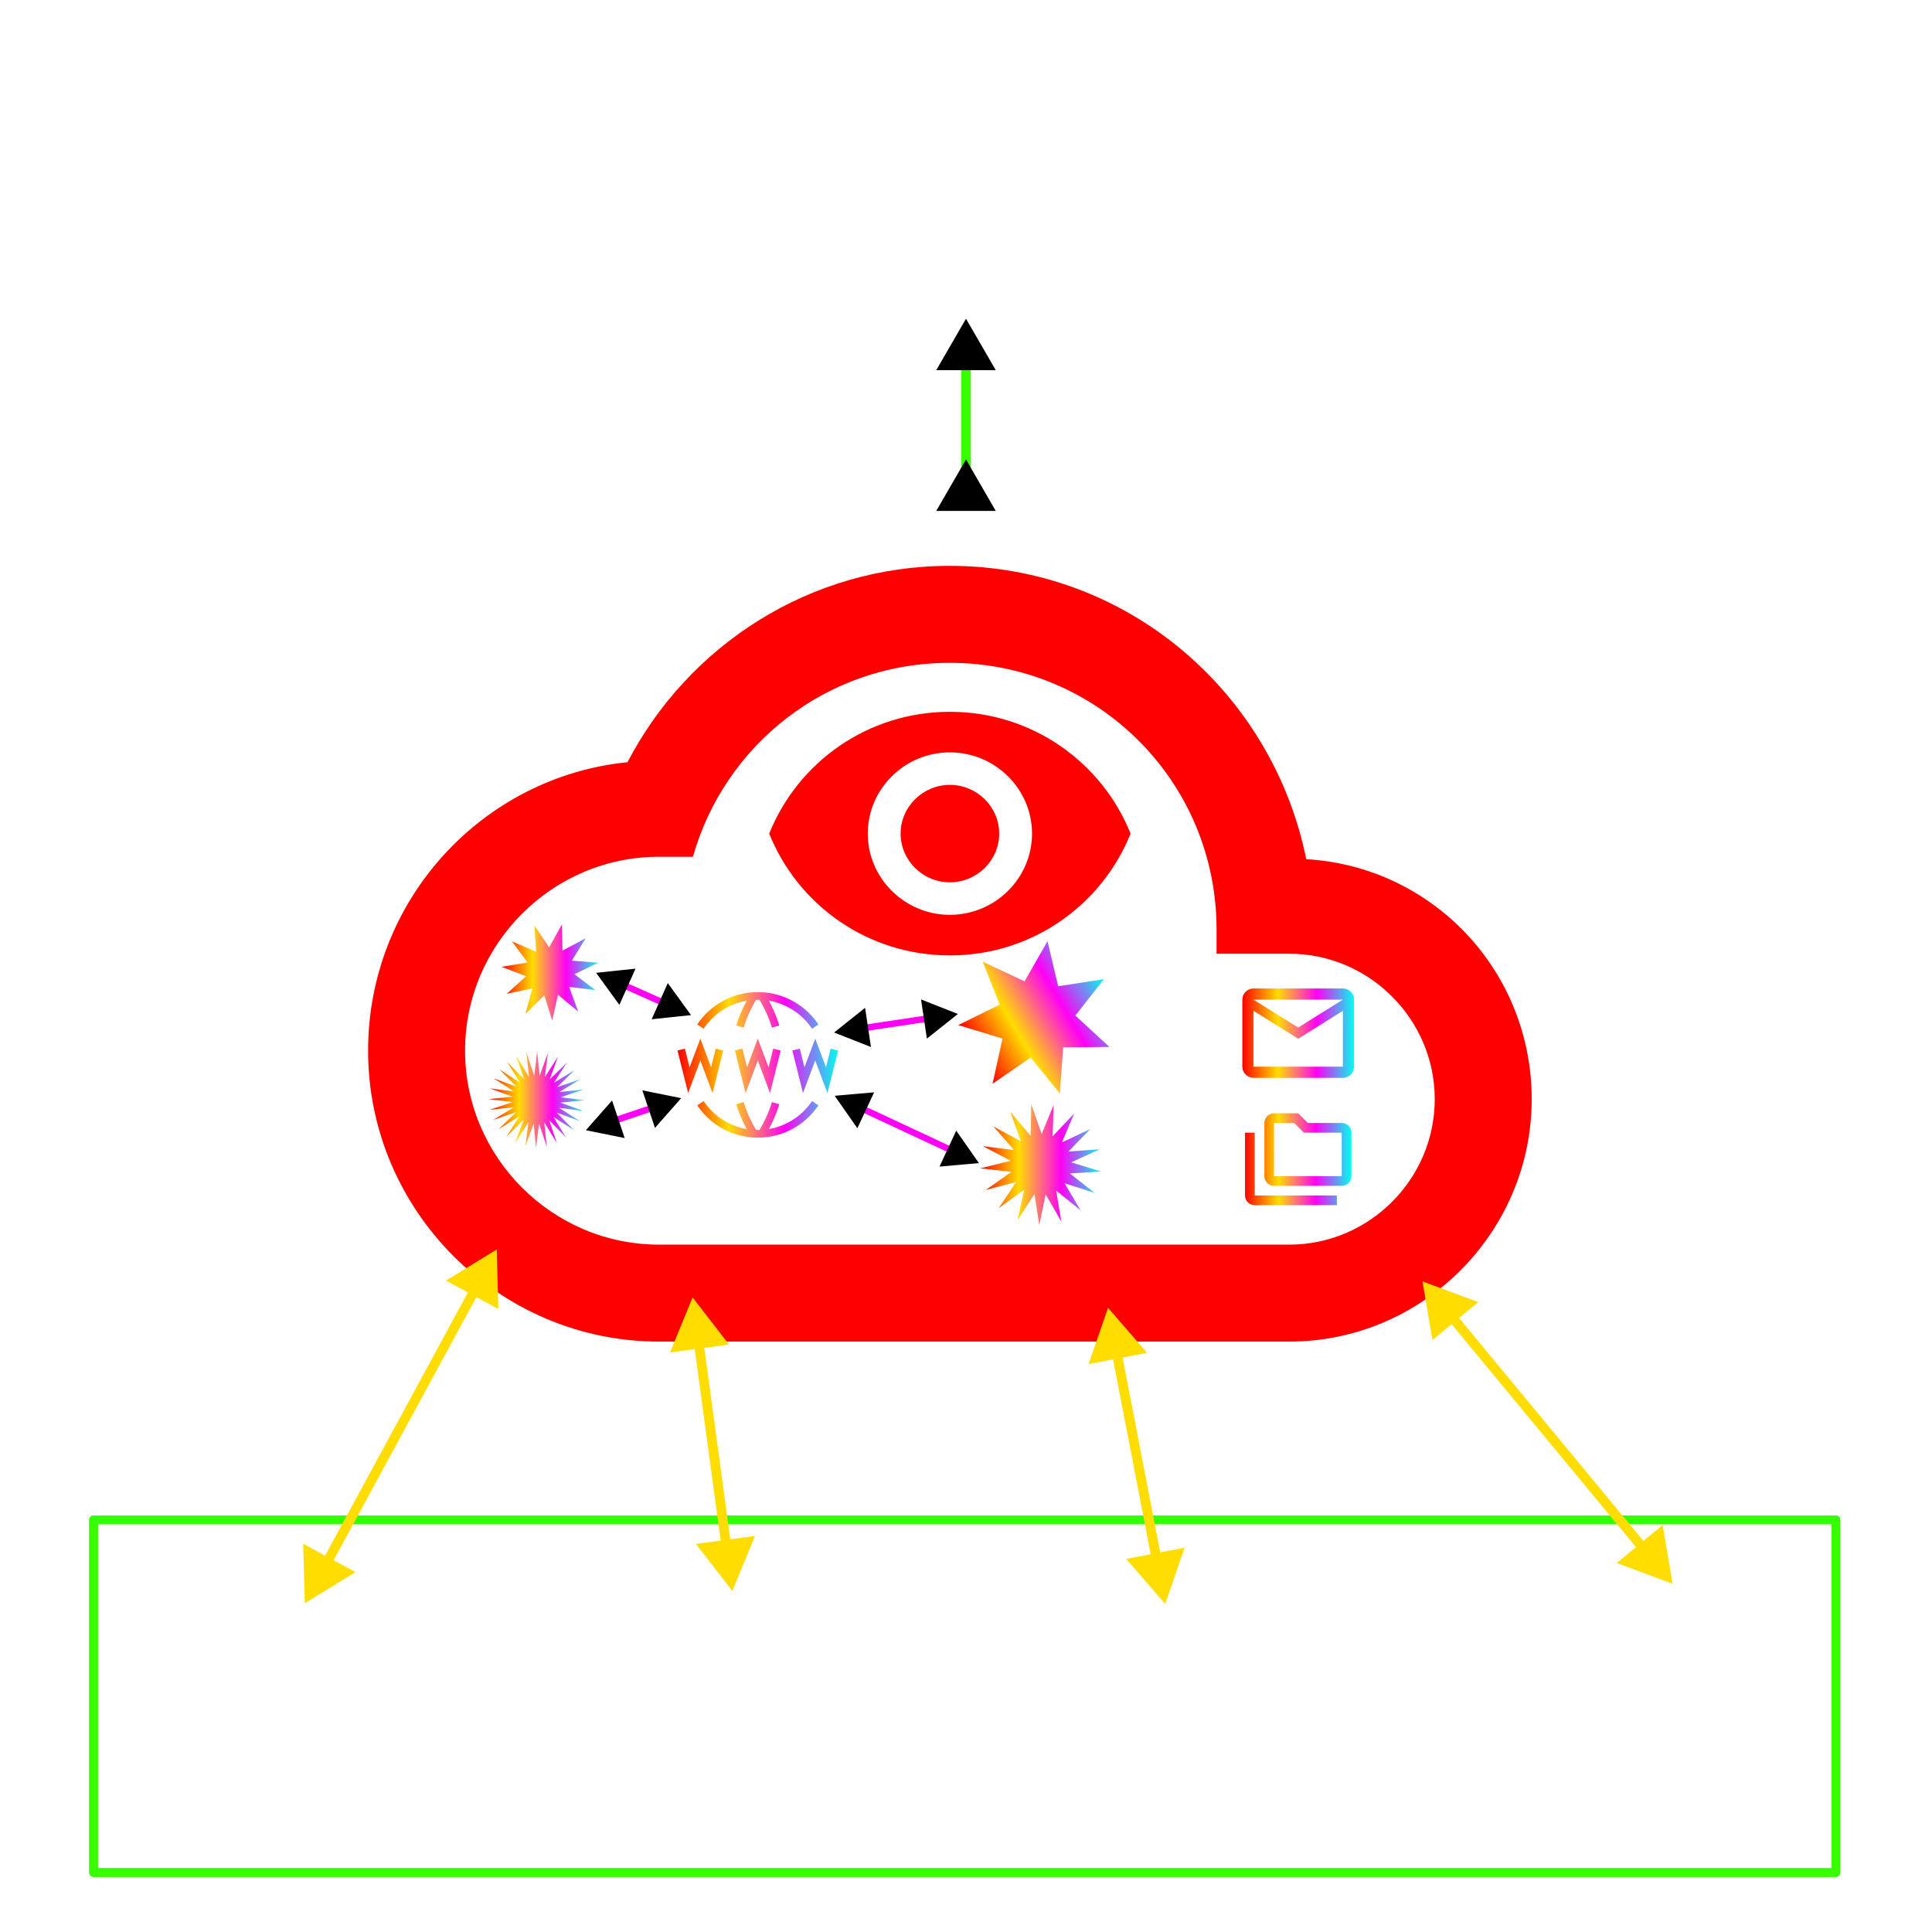 <?xml version="1.0" encoding="UTF-8" standalone="no"?>
<!-- Created with Inkscape (http://www.inkscape.org/) -->

<svg
   width="600"
   height="600"
   viewBox="0 0 158.75 158.75"
   version="1.1"
   id="svg1"
   xmlns:xlink="http://www.w3.org/1999/xlink"
   xmlns="http://www.w3.org/2000/svg"
   xmlns:svg="http://www.w3.org/2000/svg">
  <defs
     id="defs1">
    <marker
       style="overflow:visible"
       id="marker93"
       refX="0"
       refY="0"
       orient="auto-start-reverse"
       markerWidth="1"
       markerHeight="1"
       viewBox="0 0 1 1"
       preserveAspectRatio="xMidYMid">
      <path
         transform="scale(0.5)"
         style="fill:context-stroke;fill-rule:evenodd;stroke:context-stroke;stroke-width:1pt"
         d="M 5.77,0 -2.88,5 V -5 Z"
         id="path93" />
    </marker>
    <linearGradient
       id="linearGradient62">
      <stop
         style="stop-color:#ff0000;stop-opacity:1;"
         offset="0"
         id="stop60" />
      <stop
         style="stop-color:#ffdd00;stop-opacity:1;"
         offset="0.32"
         id="stop61" />
      <stop
         style="stop-color:#ff00f6;stop-opacity:1;"
         offset="0.669"
         id="stop63" />
      <stop
         style="stop-color:#00ffee;stop-opacity:1;"
         offset="1"
         id="stop62" />
    </linearGradient>
    <linearGradient
       xlink:href="#linearGradient62"
       id="linearGradient69-6"
       x1="-412.246"
       y1="78.994"
       x2="-396.9"
       y2="78.994"
       gradientUnits="userSpaceOnUse" />
    <marker
       style="overflow:visible"
       id="Triangle-1"
       refX="0"
       refY="0"
       orient="auto-start-reverse"
       markerWidth="1"
       markerHeight="1"
       viewBox="0 0 1 1"
       preserveAspectRatio="xMidYMid">
      <path
         transform="scale(0.5)"
         style="fill:context-stroke;fill-rule:evenodd;stroke:context-stroke;stroke-width:1pt"
         d="M 5.77,0 -2.88,5 V -5 Z"
         id="path135-3" />
    </marker>
    <marker
       style="overflow:visible"
       id="marker79-2"
       refX="0"
       refY="0"
       orient="auto-start-reverse"
       markerWidth="1"
       markerHeight="1"
       viewBox="0 0 1 1"
       preserveAspectRatio="xMidYMid">
      <path
         transform="scale(0.5)"
         style="fill:context-stroke;fill-rule:evenodd;stroke:context-stroke;stroke-width:1pt"
         d="M 5.77,0 -2.88,5 V -5 Z"
         id="path79-1" />
    </marker>
    <marker
       style="overflow:visible"
       id="Triangle-9-5_Fnone_S-ffdd00_reversed-7-5"
       refX="0"
       refY="0"
       orient="auto"
       markerWidth="1.001"
       markerHeight="1.001"
       viewBox="0 0 1 1"
       preserveAspectRatio="xMidYMid">
      <g
         transform="scale(-1)"
         id="g41-22-9">
        <path
           transform="scale(0.5)"
           style="fill:#ffdd00;fill-rule:evenodd;stroke:#ffdd00;stroke-width:1pt"
           d="M 5.77,0 -2.88,5 V -5 Z"
           id="path41-6-9" />
      </g>
    </marker>
    <marker
       style="overflow:visible"
       id="Triangle-9-5_Fnone_S-ffdd00-1-1"
       refX="0"
       refY="0"
       orient="auto-start-reverse"
       markerWidth="1.001"
       markerHeight="1.001"
       viewBox="0 0 1 1"
       preserveAspectRatio="xMidYMid">
      <path
         transform="scale(0.5)"
         style="fill:#ffdd00;fill-rule:evenodd;stroke:#ffdd00;stroke-width:1pt"
         d="M 5.77,0 -2.88,5 V -5 Z"
         id="path15-0-4" />
    </marker>
    <marker
       style="overflow:visible"
       id="Triangle-94-9_Fnone_S-ffdd00_reversed-6-9"
       refX="0"
       refY="0"
       orient="auto"
       markerWidth="1.001"
       markerHeight="1.001"
       viewBox="0 0 1 1"
       preserveAspectRatio="xMidYMid">
      <g
         transform="scale(-1)"
         id="g42-1-1">
        <path
           transform="scale(0.5)"
           style="fill:#ffdd00;fill-rule:evenodd;stroke:#ffdd00;stroke-width:1pt"
           d="M 5.77,0 -2.88,5 V -5 Z"
           id="path42-5-0" />
      </g>
    </marker>
    <marker
       style="overflow:visible"
       id="Triangle-94-9_Fnone_S-ffdd00-9-7"
       refX="0"
       refY="0"
       orient="auto-start-reverse"
       markerWidth="1.001"
       markerHeight="1.001"
       viewBox="0 0 1 1"
       preserveAspectRatio="xMidYMid">
      <path
         transform="scale(0.5)"
         style="fill:#ffdd00;fill-rule:evenodd;stroke:#ffdd00;stroke-width:1pt"
         d="M 5.77,0 -2.88,5 V -5 Z"
         id="path16-4-5" />
    </marker>
    <marker
       style="overflow:visible"
       id="Triangle-1_Fnone_S-ffdd00_reversed-3-6-8"
       refX="0"
       refY="0"
       orient="auto"
       markerWidth="1.001"
       markerHeight="1.001"
       viewBox="0 0 1 1"
       preserveAspectRatio="xMidYMid">
      <g
         transform="scale(-1)"
         id="g40-5-3-7">
        <path
           transform="scale(0.5)"
           style="fill:#ffdd00;fill-rule:evenodd;stroke:#ffdd00;stroke-width:1pt"
           d="M 5.77,0 -2.88,5 V -5 Z"
           id="path40-6-9-0" />
      </g>
    </marker>
    <marker
       style="overflow:visible"
       id="Triangle-1_Fnone_S-ffdd00-2-4-4"
       refX="0"
       refY="0"
       orient="auto-start-reverse"
       markerWidth="1.001"
       markerHeight="1.001"
       viewBox="0 0 1 1"
       preserveAspectRatio="xMidYMid">
      <path
         transform="scale(0.5)"
         style="fill:#ffdd00;fill-rule:evenodd;stroke:#ffdd00;stroke-width:1pt"
         d="M 5.77,0 -2.88,5 V -5 Z"
         id="path14-9-8-8" />
    </marker>
    <marker
       style="overflow:visible"
       id="Triangle-0-7_Fnone_S-ffdd00_reversed-9-8-0"
       refX="0"
       refY="0"
       orient="auto"
       markerWidth="1.001"
       markerHeight="1.001"
       viewBox="0 0 1 1"
       preserveAspectRatio="xMidYMid">
      <g
         transform="scale(-1)"
         id="g43-0-5-4">
        <path
           transform="scale(0.5)"
           style="fill:#ffdd00;fill-rule:evenodd;stroke:#ffdd00;stroke-width:1pt"
           d="M 5.77,0 -2.88,5 V -5 Z"
           id="path43-9-0-2" />
      </g>
    </marker>
    <marker
       style="overflow:visible"
       id="Triangle-0-7_Fnone_S-ffdd00-1-6-9"
       refX="0"
       refY="0"
       orient="auto-start-reverse"
       markerWidth="1.001"
       markerHeight="1.001"
       viewBox="0 0 1 1"
       preserveAspectRatio="xMidYMid">
      <path
         transform="scale(0.5)"
         style="fill:#ffdd00;fill-rule:evenodd;stroke:#ffdd00;stroke-width:1pt"
         d="M 5.77,0 -2.88,5 V -5 Z"
         id="path17-7-4-6" />
    </marker>
    <linearGradient
       xlink:href="#linearGradient62"
       id="linearGradient83"
       gradientUnits="userSpaceOnUse"
       gradientTransform="matrix(0.727,0,0,0.727,-241.422,366.515)"
       x1="-226.417"
       y1="-84.904"
       x2="-214.396"
       y2="-84.904" />
    <linearGradient
       xlink:href="#linearGradient62"
       id="linearGradient84"
       gradientUnits="userSpaceOnUse"
       gradientTransform="matrix(1.436,0,0,1.436,-53.718,423.818)"
       x1="-245.473"
       y1="-90.095"
       x2="-239.082"
       y2="-90.095" />
    <linearGradient
       xlink:href="#linearGradient62"
       id="linearGradient85"
       gradientUnits="userSpaceOnUse"
       x1="-412.246"
       y1="78.994"
       x2="-396.9"
       y2="78.994" />
    <linearGradient
       xlink:href="#linearGradient62"
       id="linearGradient86"
       gradientUnits="userSpaceOnUse"
       x1="-412.246"
       y1="78.994"
       x2="-396.9"
       y2="78.994" />
    <linearGradient
       xlink:href="#linearGradient62"
       id="linearGradient87"
       gradientUnits="userSpaceOnUse"
       x1="-412.246"
       y1="78.994"
       x2="-396.9"
       y2="78.994" />
    <linearGradient
       xlink:href="#linearGradient62"
       id="linearGradient88"
       gradientUnits="userSpaceOnUse"
       x1="-412.246"
       y1="78.994"
       x2="-396.9"
       y2="78.994" />
    <linearGradient
       xlink:href="#linearGradient62"
       id="linearGradient89"
       gradientUnits="userSpaceOnUse"
       x1="-412.246"
       y1="78.994"
       x2="-396.9"
       y2="78.994" />
    <linearGradient
       xlink:href="#linearGradient62"
       id="linearGradient90"
       gradientUnits="userSpaceOnUse"
       x1="-412.246"
       y1="78.994"
       x2="-396.9"
       y2="78.994" />
    <linearGradient
       xlink:href="#linearGradient62"
       id="linearGradient91"
       gradientUnits="userSpaceOnUse"
       x1="-412.246"
       y1="78.994"
       x2="-396.9"
       y2="78.994" />
    <linearGradient
       xlink:href="#linearGradient62"
       id="linearGradient92"
       gradientUnits="userSpaceOnUse"
       x1="-412.246"
       y1="78.994"
       x2="-396.9"
       y2="78.994" />
    <linearGradient
       xlink:href="#linearGradient62"
       id="linearGradient93"
       gradientUnits="userSpaceOnUse"
       x1="-412.246"
       y1="78.994"
       x2="-396.9"
       y2="78.994" />
    <marker
       style="overflow:visible"
       id="marker93-6"
       refX="0"
       refY="0"
       orient="auto-start-reverse"
       markerWidth="1"
       markerHeight="1"
       viewBox="0 0 1 1"
       preserveAspectRatio="xMidYMid">
      <path
         transform="scale(0.5)"
         style="fill:context-stroke;fill-rule:evenodd;stroke:context-stroke;stroke-width:1pt"
         d="M 5.77,0 -2.88,5 V -5 Z"
         id="path93-9" />
    </marker>
    <marker
       style="overflow:visible"
       id="marker79-2-4"
       refX="0"
       refY="0"
       orient="auto-start-reverse"
       markerWidth="1"
       markerHeight="1"
       viewBox="0 0 1 1"
       preserveAspectRatio="xMidYMid">
      <path
         transform="scale(0.5)"
         style="fill:context-stroke;fill-rule:evenodd;stroke:context-stroke;stroke-width:1pt"
         d="M 5.77,0 -2.88,5 V -5 Z"
         id="path79-1-2" />
    </marker>
    <marker
       style="overflow:visible"
       id="marker93-8"
       refX="0"
       refY="0"
       orient="auto-start-reverse"
       markerWidth="1"
       markerHeight="1"
       viewBox="0 0 1 1"
       preserveAspectRatio="xMidYMid">
      <path
         transform="scale(0.5)"
         style="fill:context-stroke;fill-rule:evenodd;stroke:context-stroke;stroke-width:1pt"
         d="M 5.77,0 -2.88,5 V -5 Z"
         id="path93-8" />
    </marker>
    <marker
       style="overflow:visible"
       id="marker79-2-9"
       refX="0"
       refY="0"
       orient="auto-start-reverse"
       markerWidth="1"
       markerHeight="1"
       viewBox="0 0 1 1"
       preserveAspectRatio="xMidYMid">
      <path
         transform="scale(0.5)"
         style="fill:context-stroke;fill-rule:evenodd;stroke:context-stroke;stroke-width:1pt"
         d="M 5.77,0 -2.88,5 V -5 Z"
         id="path79-1-28" />
    </marker>
    <marker
       style="overflow:visible"
       id="marker93-83"
       refX="0"
       refY="0"
       orient="auto-start-reverse"
       markerWidth="1"
       markerHeight="1"
       viewBox="0 0 1 1"
       preserveAspectRatio="xMidYMid">
      <path
         transform="scale(0.5)"
         style="fill:context-stroke;fill-rule:evenodd;stroke:context-stroke;stroke-width:1pt"
         d="M 5.77,0 -2.88,5 V -5 Z"
         id="path93-3" />
    </marker>
    <marker
       style="overflow:visible"
       id="marker79-2-3"
       refX="0"
       refY="0"
       orient="auto-start-reverse"
       markerWidth="1"
       markerHeight="1"
       viewBox="0 0 1 1"
       preserveAspectRatio="xMidYMid">
      <path
         transform="scale(0.5)"
         style="fill:context-stroke;fill-rule:evenodd;stroke:context-stroke;stroke-width:1pt"
         d="M 5.77,0 -2.88,5 V -5 Z"
         id="path79-1-8" />
    </marker>
    <linearGradient
       xlink:href="#linearGradient62"
       id="linearGradient98"
       x1="-454.908"
       y1="283.581"
       x2="-446.658"
       y2="283.581"
       gradientUnits="userSpaceOnUse" />
    <linearGradient
       xlink:href="#linearGradient62"
       id="linearGradient99"
       x1="-468.462"
       y1="294.169"
       x2="-460.528"
       y2="294.169"
       gradientUnits="userSpaceOnUse" />
    <linearGradient
       xlink:href="#linearGradient62"
       id="linearGradient103"
       x1="-436.484"
       y1="291.556"
       x2="-424.239"
       y2="291.556"
       gradientUnits="userSpaceOnUse" />
    <linearGradient
       xlink:href="#linearGradient62"
       id="linearGradient105"
       x1="-465.273"
       y1="300.955"
       x2="-455.783"
       y2="300.955"
       gradientUnits="userSpaceOnUse" />
  </defs>
  <g
     id="layer1"
     style="display:inline;opacity:1"
     transform="translate(508.296,-209.55)">
    <path
       d="m -444.789,340.933 -7.413,-0.008 c -0.815,0 -1.483,0.667 -1.483,1.483 v 13.343 c 0,0.815 0.667,1.483 1.483,1.483 h 7.413 c 0.815,0 1.483,-0.667 1.483,-1.483 v -13.343 c 0,-0.815 -0.667,-1.475 -1.483,-1.475 z m 0,13.336 h -7.413 v -10.378 h 7.413 z"
       id="path2-6-2-1-4"
       style="display:inline;fill:#ffffff;fill-opacity:1;stroke-width:0.741" />
    <path
       fill="none"
       d="m -451.007,309.357 h 9.602 v 9.602 h -9.602 z"
       id="path1-7-9-1-2"
       style="display:inline;stroke-width:0.4" />
    <path
       d="m -477.316,354.371 c 0.97,0 1.755,-0.794 1.755,-1.764 l 0.011,-8.82 c 0,-0.97 -0.794,-1.764 -1.764,-1.764 h -14.111 c -0.97,0 -1.764,0.794 -1.764,1.764 v 8.82 c 0,0.97 0.794,1.764 1.764,1.764 h -3.528 v 1.764 h 21.167 v -1.764 z m -14.111,-10.584 h 14.111 v 8.82 h -14.111 z"
       id="path2-5-9-5-2"
       style="display:inline;fill:#ffffff;fill-opacity:1;stroke-width:0.882" />
    <path
       d="m -383.486,346.608 v 5.56 a 0.618,0.618 0 0 0 0.618,0.618 h 6.177 a 0.618,0.618 0 0 1 0,1.235 h -1.235 v 1.235 h 1.235 a 0.618,0.618 0 0 1 0,1.235 h -3.706 a 0.618,0.618 0 0 1 0,-1.235 h 1.235 v -1.235 h -3.706 a 1.853,1.853 0 0 1 -1.853,-1.853 v -5.56 a 1.853,1.853 0 0 1 1.853,-1.853 h 6.177 a 0.618,0.618 0 0 1 0,1.235 h -6.177 a 0.618,0.618 0 0 0 -0.618,0.618 z m 14.208,-2.471 h -2.471 a 0.618,0.618 0 0 0 0,1.235 h 2.471 a 0.618,0.618 0 0 0 0,-1.235 z m 0,2.471 h -2.471 a 0.618,0.618 0 0 0 0,1.235 h 2.471 a 0.618,0.618 0 0 0 0,-1.235 z m 3.089,-3.706 v 12.355 a 1.235,1.235 0 0 1 -1.235,1.235 h -6.177 a 1.235,1.235 0 0 1 -1.235,-1.235 v -12.355 a 1.235,1.235 0 0 1 1.235,-1.235 h 6.177 a 1.235,1.235 0 0 1 1.235,1.235 z m -1.235,12.355 v -12.355 h -6.177 v 12.355 z m -3.089,-3.089 a 0.927,0.927 0 1 0 0.927,0.927 0.927,0.927 0 0 0 -0.927,-0.927 z"
       id="path1-0-6-9-2"
       style="display:inline;fill:#ffffff;fill-opacity:1;stroke-width:0.077" />
    <path
       d="m -405.982,344.214 h -5.347 l 2.318,-2.318 -0.493,-0.5 -2.818,2.818 -2.818,-2.818 -0.5,0.5 2.325,2.318 h -5.347 a 1.409,1.409 0 0 0 -1.409,1.409 v 8.454 c 0,0.775 0.634,1.409 1.409,1.409 h 12.681 c 0.775,0 1.409,-0.634 1.409,-1.409 v -8.454 a 1.409,1.409 0 0 0 -1.409,-1.409 z m 0,9.863 h -12.681 v -8.454 h 12.681 z m -8.454,-7.045 v 5.636 l 4.931,-2.818 z"
       id="path2-2-2-4-0"
       style="display:inline;fill:#ffffff;fill-opacity:1;stroke-width:0.704" />
    <path
       d="m -400.962,280.148 c -2.79,-13.744 -14.741,-24.103 -29.282,-24.103 -11.553,0 -21.513,6.573 -26.492,16.135 -11.952,1.196 -21.314,11.354 -21.314,23.704 0,13.146 10.757,23.903 23.903,23.903 h 51.79 c 10.956,0 19.919,-8.964 19.919,-19.919 0,-10.557 -8.166,-19.122 -18.525,-19.72 z m -1.395,31.671 h -51.79 c -8.765,0 -15.935,-7.17 -15.935,-15.935 0,-8.764 7.17,-15.935 15.935,-15.935 h 2.789 c 2.589,-9.163 10.956,-15.935 21.114,-15.935 12.15,0 21.911,9.76 21.911,21.911 v 1.992 h 5.976 c 6.573,0 11.952,5.379 11.952,11.951 0,6.573 -5.379,11.952 -11.952,11.952 z"
       id="path1-1-0-8-0-5"
       style="display:inline;fill:#ff0000;fill-opacity:1;stroke-width:0.199;stroke-dasharray:none" />
    <path
       d="m -430.244,268.038 c -6.748,0 -12.488,4.136 -14.847,10.009 2.36,5.873 8.1,10.009 14.847,10.009 6.748,0 12.488,-4.136 14.847,-10.009 -2.36,-5.873 -8.1,-10.009 -14.847,-10.009 z m 0,16.683 c -3.712,0 -6.748,-3.003 -6.748,-6.675 0,-3.672 3.036,-6.675 6.748,-6.675 3.712,0 6.748,3.003 6.748,6.675 0,3.672 -3.036,6.675 -6.748,6.675 z m 0,-10.678 c -2.227,0 -4.05,1.803 -4.05,4.003 0,2.201 1.823,4.003 4.05,4.003 2.227,0 4.05,-1.803 4.05,-4.003 0,-2.201 -1.823,-4.003 -4.05,-4.003 z"
       id="path1-4-1-4-5-5"
       style="display:inline;fill:#ff0000;fill-opacity:1;stroke-width:0.066" />
    <path
       d="m -405.199,307.782 h 6.752 v 0.794 h -6.752 c -0.437,0 -0.794,-0.357 -0.794,-0.794 v -5.163 h 0.794 z m 7.943,-5.163 v 3.574 c 0,0.437 -0.357,0.794 -0.794,0.794 h -5.56 c -0.437,0 -0.794,-0.357 -0.794,-0.794 l 0.004,-4.369 c 0,-0.437 0.353,-0.794 0.79,-0.794 h 1.986 l 0.794,0.794 h 2.78 c 0.437,0 0.794,0.357 0.794,0.794 z m -6.355,3.574 h 5.56 v -3.574 h -3.11 l -0.794,-0.794 h -1.656 z"
       id="path2-54-0-8-0-8-4-1-2"
       style="display:inline;fill:url(#linearGradient83);fill-opacity:1;stroke:none;stroke-width:0.397" />
    <rect
       style="display:inline;fill:none;fill-opacity:1;stroke:#37ff00;stroke-width:0.716;stroke-linecap:round;stroke-linejoin:round;stroke-dasharray:none;stroke-dashoffset:0;stroke-opacity:1;paint-order:markers fill stroke"
       id="rect16-47-9"
       width="143.161"
       height="28.98"
       x="-500.607"
       y="334.432" />
    <path
       fill="none"
       d="m -451.007,309.357 h 9.602 v 9.602 h -9.602 z"
       id="path1-7-9-8-3-0"
       style="display:inline;stroke-width:0.4" />
    <path
       d="m -397.036,291.69 c 0,-0.505 -0.413,-0.918 -0.918,-0.918 h -7.341 c -0.505,0 -0.918,0.413 -0.918,0.918 v 5.506 c 0,0.505 0.413,0.918 0.918,0.918 h 7.341 c 0.505,0 0.918,-0.413 0.918,-0.918 z m -0.918,0 -3.671,2.294 -3.671,-2.294 z m 0,5.506 h -7.341 v -4.588 l 3.671,2.294 3.671,-2.294 z"
       id="path2-7-7-1-9-8-2"
       style="display:inline;fill:url(#linearGradient84);stroke:none;stroke-width:0.459;stroke-opacity:1" />
    <rect
       style="display:inline;fill:none;fill-opacity:1;stroke:#37ff00;stroke-width:0.716;stroke-linecap:round;stroke-linejoin:round;stroke-dasharray:none;stroke-dashoffset:0;stroke-opacity:1;paint-order:markers fill stroke"
       id="rect16-45-8-8"
       width="143.161"
       height="28.98"
       x="-500.607"
       y="334.432" />
    <g
       id="g67-3"
       style="display:inline;fill:none;fill-opacity:1;stroke:url(#linearGradient69-6)"
       transform="matrix(0.86,0,0,0.86,-98.097,229.115)">
      <path
         d="m -404.939,72.408 a 12.432,12.432 0 0 0 -1.336,2.927"
         id="path3-6-8"
         style="display:inline;opacity:1;fill:none;fill-opacity:1;stroke:url(#linearGradient85);stroke-width:0.732" />
      <path
         d="m -404.207,72.408 a 12.432,12.432 0 0 1 1.338,2.927"
         id="path4-9-0"
         style="display:inline;opacity:1;fill:none;fill-opacity:1;stroke:url(#linearGradient86);stroke-width:0.732" />
      <path
         d="m -399.085,82.653 a 6.586,6.586 0 0 1 -5.488,2.927 6.579,6.579 0 0 1 -5.477,-2.927"
         id="path5-2-4"
         style="display:inline;opacity:1;fill:none;fill-opacity:1;stroke:url(#linearGradient87);stroke-width:0.732" />
      <path
         d="m -404.939,85.58 a 12.432,12.432 0 0 1 -1.336,-2.927"
         id="path6-2-0"
         style="display:inline;opacity:1;fill:none;fill-opacity:1;stroke:url(#linearGradient88);stroke-width:0.732" />
      <path
         d="m -404.207,85.58 a 12.432,12.432 0 0 0 1.338,-2.927"
         id="path7-4-9"
         style="display:inline;opacity:1;fill:none;fill-opacity:1;stroke:url(#linearGradient89);stroke-width:0.732" />
      <path
         d="m -411.891,77.531 0.732,2.927 1.098,-2.927 1.098,2.927 0.732,-2.927"
         id="path8-7-1"
         style="display:inline;opacity:1;fill:none;fill-opacity:1;stroke:url(#linearGradient90);stroke-width:0.732" />
      <path
         d="m -400.914,77.531 0.732,2.927 1.098,-2.927 1.098,2.927 0.732,-2.927"
         id="path9-75-9"
         style="display:inline;opacity:1;fill:none;fill-opacity:1;stroke:url(#linearGradient91);stroke-width:0.732" />
      <path
         d="m -406.402,77.531 0.732,2.927 1.098,-2.927 1.098,2.927 0.732,-2.927"
         id="path10-4-6"
         style="display:inline;opacity:1;fill:none;fill-opacity:1;stroke:url(#linearGradient92);stroke-width:0.732" />
      <path
         d="m -399.085,75.336 a 6.586,6.586 0 0 0 -5.488,-2.927 6.579,6.579 0 0 0 -5.477,2.927"
         id="path2-4-2"
         style="display:inline;opacity:1;fill:none;fill-opacity:1;stroke:url(#linearGradient93);stroke-width:0.732" />
    </g>
    <path
       fill="none"
       stroke-linecap="round"
       stroke-linejoin="round"
       stroke-width="1.705"
       d="m -421.875,220.519 c -0.156,2.167 -1.764,3.837 -3.517,3.837 -1.753,0 -3.364,-1.669 -3.517,-3.837 -0.16,-2.255 1.405,-3.837 3.517,-3.837 2.112,0 3.677,1.623 3.517,3.837 z"
       id="path1-02-5"
       style="display:inline;fill:#ffffff;fill-opacity:1" />
    <path
       fill="none"
       stroke-miterlimit="10"
       stroke-width="1.705"
       d="m -425.392,227.767 c -3.473,0 -6.813,1.725 -7.65,5.085 -0.111,0.444 0.168,0.884 0.625,0.884 h 14.051 c 0.457,0 0.734,-0.44 0.625,-0.884 -0.837,-3.414 -4.177,-5.085 -7.65,-5.085 z"
       id="path2-1-4"
       style="display:inline;fill:#ffffff;fill-opacity:1" />
    <path
       fill="none"
       stroke-linecap="round"
       stroke-linejoin="round"
       stroke-width="1.705"
       d="m -432.64,221.475 c -0.125,1.731 -1.424,3.094 -2.825,3.094 -1.401,0 -2.702,-1.363 -2.825,-3.094 -0.127,-1.801 1.137,-3.088 2.825,-3.088 1.687,0 2.952,1.32 2.825,3.088 z"
       id="path3-05-4"
       style="display:inline;fill:#ffffff;fill-opacity:1" />
    <path
       fill="none"
       stroke-linecap="round"
       stroke-miterlimit="10"
       stroke-width="1.705"
       d="m -432.321,227.874 c -0.962,-0.441 -2.021,-0.61 -3.144,-0.61 -2.771,0 -5.441,1.378 -6.11,4.061 -0.088,0.355 0.135,0.706 0.499,0.706 h 5.984"
       id="path4-1-9"
       style="display:inline;fill:#ffffff;fill-opacity:1" />
    <path
       style="display:inline;fill:none;fill-opacity:1;stroke:#37ff00;stroke-width:0.794;stroke-dasharray:none;stroke-dashoffset:0;stroke-opacity:1;marker-start:url(#Triangle-1);marker-end:url(#marker79-2)"
       d="M -428.921,250.122 V 238.557"
       id="path9-1-9-3-5-6-9" />
    <path
       style="display:inline;fill:none;fill-opacity:1;stroke:#ffdd00;stroke-width:0.794;stroke-dasharray:none;stroke-dashoffset:0;stroke-opacity:1;marker-start:url(#Triangle-9-5_Fnone_S-ffdd00_reversed-7-5);marker-end:url(#Triangle-9-5_Fnone_S-ffdd00-1-1)"
       d="m -451.007,318.959 2.512,18.523"
       id="path9-9-1-1-3" />
    <path
       style="display:inline;fill:none;fill-opacity:1;stroke:#ff00f6;stroke-width:0.529;stroke-dasharray:none;stroke-dashoffset:0;stroke-opacity:1;marker-start:url(#marker93);marker-end:url(#marker79-2)"
       d="m -431.447,293.144 -6.452,0.967"
       id="path9-9-1-1-3-3" />
    <path
       style="display:inline;fill:none;fill-opacity:1;stroke:#ff00f6;stroke-width:0.529;stroke-dasharray:none;stroke-dashoffset:0;stroke-opacity:1;marker-start:url(#marker93-6);marker-end:url(#marker79-2-4)"
       d="m -429.561,304.328 -8.448,-3.944"
       id="path9-9-1-1-3-3-4" />
    <path
       style="display:inline;fill:none;fill-opacity:1;stroke:#ff00f6;stroke-width:0.529;stroke-dasharray:none;stroke-dashoffset:0;stroke-opacity:1;marker-start:url(#marker93-8);marker-end:url(#marker79-2-9)"
       d="m -454.107,300.384 -4.267,1.435"
       id="path9-9-1-1-3-3-6" />
    <path
       style="display:inline;fill:none;fill-opacity:1;stroke:#ff00f6;stroke-width:0.529;stroke-dasharray:none;stroke-dashoffset:0;stroke-opacity:1;marker-start:url(#marker93-83);marker-end:url(#marker79-2-3)"
       d="m -453.23,292.196 -4.367,-1.946"
       id="path9-9-1-1-3-3-7" />
    <path
       style="display:inline;fill:none;fill-opacity:1;stroke:#ffdd00;stroke-width:0.794;stroke-dasharray:none;stroke-dashoffset:0;stroke-opacity:1;marker-start:url(#Triangle-94-9_Fnone_S-ffdd00_reversed-6-9);marker-end:url(#Triangle-94-9_Fnone_S-ffdd00-9-7)"
       d="m -416.713,319.787 3.625,18.78"
       id="path9-3-5-0-6" />
    <path
       style="display:inline;fill:none;fill-opacity:1;stroke:#ffdd00;stroke-width:0.794;stroke-dasharray:none;stroke-dashoffset:0;stroke-opacity:1;marker-start:url(#Triangle-1_Fnone_S-ffdd00_reversed-3-6-8);marker-end:url(#Triangle-1_Fnone_S-ffdd00-2-4-4)"
       d="m -468.827,314.701 -13.078,24.102"
       id="path9-6-2-6-0" />
    <path
       style="display:inline;fill:none;fill-opacity:1;stroke:#ffdd00;stroke-width:0.794;stroke-dasharray:none;stroke-dashoffset:0;stroke-opacity:1;marker-start:url(#Triangle-0-7_Fnone_S-ffdd00_reversed-9-8-0);marker-end:url(#Triangle-0-7_Fnone_S-ffdd00-1-6-9)"
       d="m -389.611,317.016 16.947,20.491"
       id="path9-1-9-3-5-5" />
    <path
       style="fill:url(#linearGradient103);stroke:none;stroke-width:0.529;stroke-dasharray:none;stroke-opacity:1"
       id="path95"
       d="m -426.656,296.582 -3.301,-1.89 -2.144,3.142 -0.58,-3.76 -3.794,0.283 2.578,-2.798 -2.586,-2.79 3.794,0.271 0.569,-3.761 2.154,3.135 3.295,-1.901 -1.108,3.639 3.54,1.391 -3.536,1.402 z"
       transform="rotate(-30.256,-423.756,278.471)" />
    <path
       style="fill:url(#linearGradient99);stroke:none;stroke-width:0.529;stroke-dasharray:none;stroke-opacity:1"
       id="path96"
       d="m -460.756,295.623 -2.146,-0.263 0.739,2.032 -1.663,-1.382 -0.477,2.109 -0.652,-2.061 -1.541,1.516 0.566,-2.086 -2.116,0.442 1.604,-1.449 -2.019,-0.772 2.133,-0.352 -1.281,-1.741 1.985,0.857 -0.136,-2.158 1.206,1.794 1.052,-1.889 0.045,2.161 1.906,-1.02 -1.131,1.843 2.155,0.172 -1.947,0.939 z"
       transform="translate(1.38,-4.718)" />
    <path
       style="fill:url(#linearGradient98);stroke:none;stroke-width:0.529;stroke-dasharray:none;stroke-opacity:1"
       id="path97"
       d="m -447.113,285.501 -2.04,-0.653 1.09,1.843 -1.666,-1.345 0.35,2.113 -1.067,-1.857 -0.436,2.097 -0.325,-2.117 -1.164,1.797 0.462,-2.091 -1.735,1.255 1.186,-1.783 -2.071,0.544 1.75,-1.234 -2.128,-0.241 2.078,-0.519 -1.897,-0.994 2.125,0.267 -1.41,-1.612 1.885,1.016 -0.733,-2.012 1.39,1.629 0.044,-2.141 0.708,2.021 0.814,-1.981 -0.07,2.14 1.475,-1.553 -0.838,1.971 1.936,-0.915 -1.493,1.535 2.136,-0.154 -1.947,0.892 2.047,0.628 -2.138,0.128 z"
       transform="matrix(1.205,0,0,1.205,120.412,-36.462)" />
    <path
       style="fill:url(#linearGradient105);fill-opacity:1;stroke:none;stroke-width:0.529;stroke-dasharray:none;stroke-opacity:1"
       id="path103"
       d="m -456.278,303.066 -2.256,-0.824 1.68,1.717 -2.016,-1.306 1.256,2.048 -1.675,-1.722 0.769,2.276 -1.25,-2.051 0.243,2.39 -0.762,-2.278 -0.295,2.384 -0.236,-2.391 -0.818,2.259 0.301,-2.383 -1.3,2.02 0.824,-2.256 -1.717,1.68 1.306,-2.016 -2.048,1.256 1.722,-1.675 -2.276,0.769 2.051,-1.25 -2.39,0.243 2.278,-0.762 -2.384,-0.295 2.391,-0.236 -2.259,-0.818 2.383,0.301 -2.02,-1.3 2.256,0.824 -1.68,-1.717 2.016,1.306 -1.256,-2.048 1.675,1.722 -0.769,-2.276 1.25,2.051 -0.243,-2.39 0.762,2.278 0.295,-2.384 0.236,2.391 0.818,-2.259 -0.301,2.383 1.3,-2.02 -0.824,2.256 1.717,-1.68 -1.306,2.016 2.048,-1.256 -1.722,1.675 2.276,-0.769 -2.051,1.25 2.39,-0.243 -2.278,0.762 2.384,0.295 -2.391,0.236 2.259,0.818 -2.383,-0.301 z"
       transform="matrix(0.832,0,0,0.832,-81.045,49.513)" />
  </g>
</svg>
